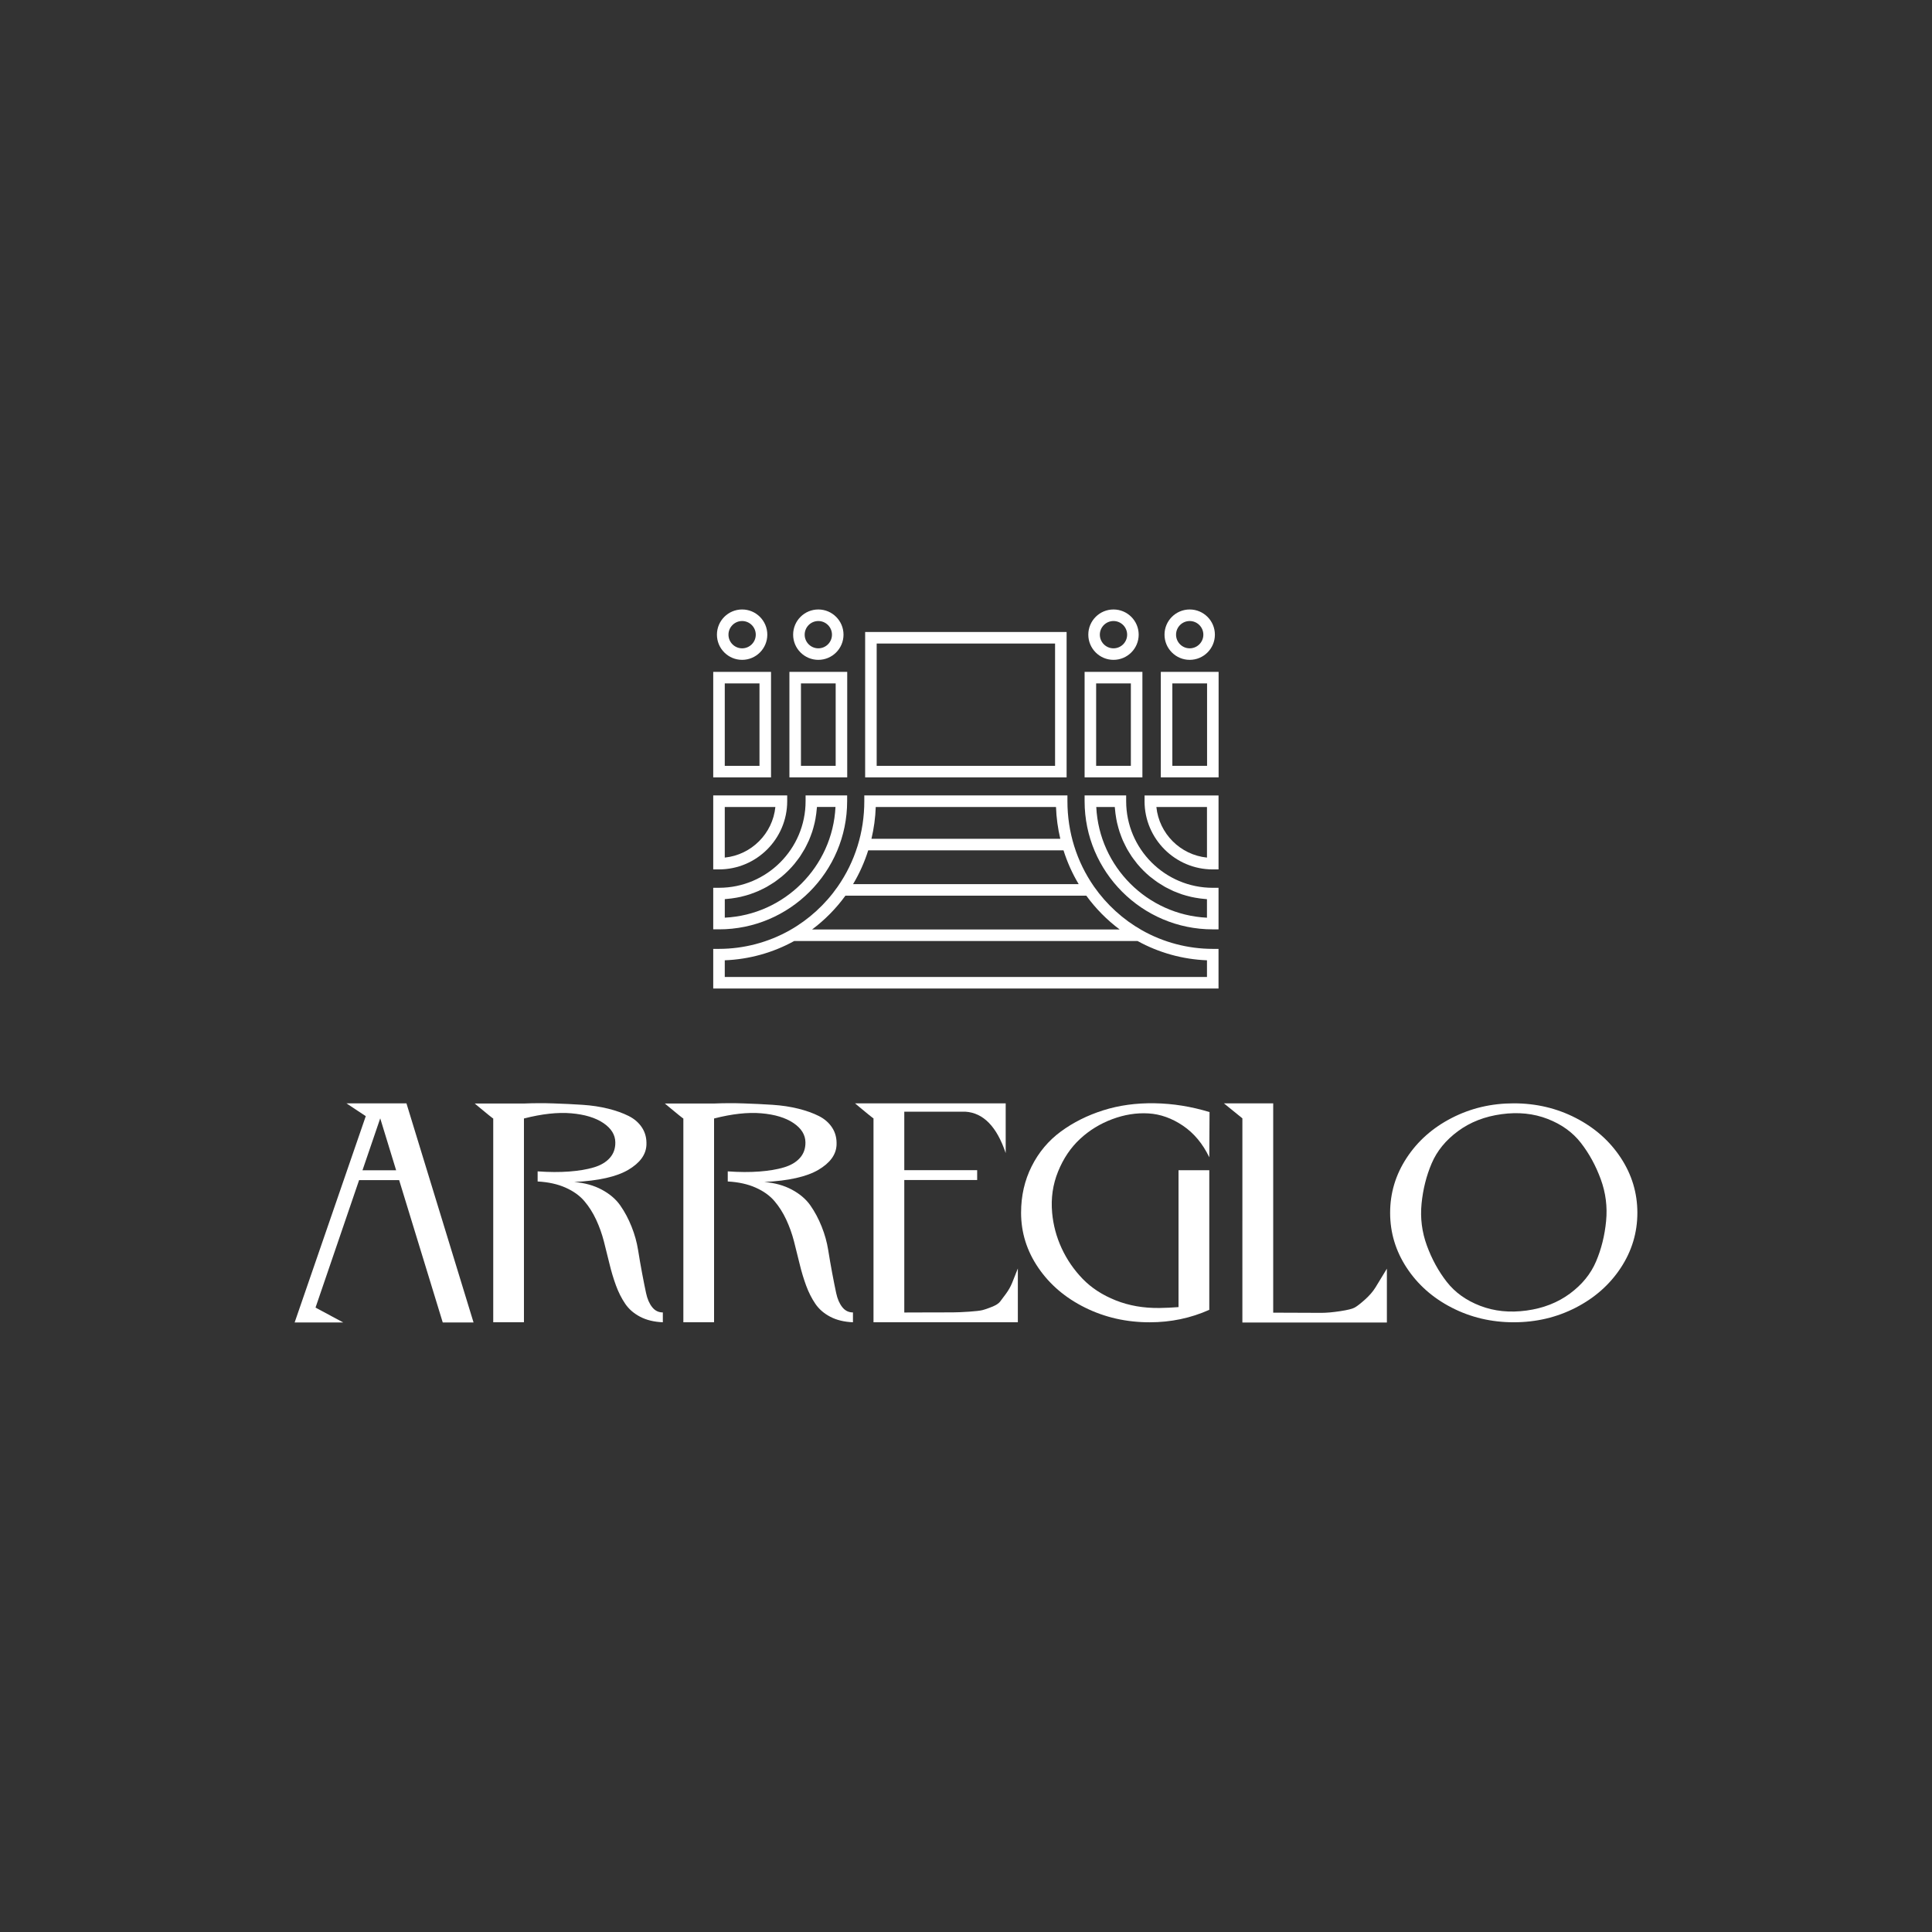 <?xml version="1.0" encoding="utf-8"?>
<!-- Generator: Adobe Illustrator 24.0.2, SVG Export Plug-In . SVG Version: 6.00 Build 0)  -->
<svg version="1.1" id="Layer_1" xmlns="http://www.w3.org/2000/svg" xmlns:xlink="http://www.w3.org/1999/xlink" x="0px" y="0px"
	 viewBox="0 0 1080 1080" style="enable-background:new 0 0 1080 1080;" xml:space="preserve">
<rect x="0" y="0" width="1080" height="1080" fill="#333333" stroke="none"/>
<style type="text/css">
	.st0{display:none;fill:none;stroke:#000000;stroke-miterlimit:10;}
	.st1{fill:none;stroke:#78D1ED;stroke-width:0.25;stroke-miterlimit:10;}
	.st2{fill:none;stroke:#211E1F;stroke-width:2;stroke-miterlimit:10;}
	.st3{fill:#221F1F;}
	.st4{fill:#211E1F;}
	.st5{fill:#FFFFFF;}
</style>
<g>
	<g>
		<path class="st5" d="M204.47,623.94l-10.82-7.17c8.39,0,15.34,0,20.83,0.01c5.49,0.01,9.73,0.01,12.73,0.01l37.51,122.49H247.5
			l-24.38-79.6h-22.38l-24.36,71.27l15.51,8.33H164.7L204.47,623.94z M212.55,625.16l-9.92,29.03h18.81L212.55,625.16z"/>
		<path class="st5" d="M292.16,739.15h-16.44V625.24c0,0.09-0.86-0.56-2.58-1.95c-1.72-1.4-3.44-2.81-5.17-4.26
			c-1.73-1.44-2.59-2.16-2.58-2.16h27.51c5.54-0.23,11.09-0.25,16.67-0.05c5.58,0.18,10.93,0.44,16.07,0.78
			c5.14,0.34,9.91,1.06,14.34,2.16c4.42,1.1,8.25,2.47,11.48,4.1c3.23,1.63,5.73,3.83,7.5,6.59c1.77,2.76,2.57,5.97,2.4,9.63
			c-0.26,5.42-3.66,10.05-10.2,13.89c-6.55,3.84-16.6,6.1-30.17,6.77c5.92,0.5,11.08,1.94,15.5,4.33c4.42,2.39,7.85,5.33,10.28,8.83
			c2.44,3.5,4.53,7.41,6.26,11.75c1.74,4.33,2.96,8.71,3.66,13.12s1.45,8.72,2.24,12.92c0.79,4.2,1.53,7.92,2.23,11.17
			c0.7,3.25,1.83,5.86,3.4,7.84c1.57,1.98,3.56,2.96,5.97,2.96v5.49c-4.91-0.19-9.13-1.22-12.67-3.07
			c-3.54-1.85-6.33-4.27-8.36-7.26s-3.76-6.39-5.16-10.21c-1.4-3.82-2.61-7.84-3.62-12.05c-1.01-4.21-2.06-8.43-3.15-12.65
			c-1.09-4.22-2.54-8.27-4.34-12.14c-1.8-3.87-4-7.33-6.6-10.38c-2.6-3.05-6.11-5.56-10.53-7.52c-4.42-1.96-9.61-3.1-15.56-3.42
			v-0.75v-4.9c6.41,0.46,12.28,0.49,17.62,0.09s9.93-1.17,13.76-2.31c3.84-1.14,6.82-2.89,8.93-5.25c2.12-2.36,3.16-5.27,3.12-8.72
			c-0.04-4.24-2.27-7.85-6.69-10.83s-10.4-4.79-17.95-5.44c-7.55-0.65-16.37,0.32-26.44,2.9l0,113.91L292.16,739.15z"/>
		<path class="st5" d="M398.44,739.15H382V625.24c0,0.09-0.86-0.56-2.58-1.95c-1.72-1.4-3.44-2.81-5.17-4.26
			c-1.73-1.44-2.59-2.16-2.58-2.16h27.51c5.54-0.23,11.09-0.25,16.67-0.05c5.58,0.18,10.93,0.44,16.07,0.78
			c5.14,0.34,9.91,1.06,14.34,2.16c4.42,1.1,8.25,2.47,11.48,4.1c3.23,1.63,5.73,3.83,7.5,6.59c1.77,2.76,2.57,5.97,2.4,9.63
			c-0.26,5.42-3.66,10.05-10.2,13.89c-6.55,3.84-16.6,6.1-30.17,6.77c5.92,0.5,11.08,1.94,15.5,4.33c4.42,2.39,7.85,5.33,10.28,8.83
			c2.44,3.5,4.53,7.41,6.26,11.75c1.74,4.33,2.96,8.71,3.66,13.12s1.45,8.72,2.24,12.92c0.79,4.2,1.53,7.92,2.23,11.17
			c0.7,3.25,1.83,5.86,3.4,7.84c1.57,1.98,3.56,2.96,5.97,2.96v5.49c-4.91-0.19-9.13-1.22-12.67-3.07
			c-3.54-1.85-6.33-4.27-8.36-7.26s-3.76-6.39-5.16-10.21c-1.4-3.82-2.61-7.84-3.62-12.05c-1.01-4.21-2.06-8.43-3.15-12.65
			c-1.09-4.22-2.54-8.27-4.34-12.14c-1.8-3.87-4-7.33-6.6-10.38c-2.6-3.05-6.11-5.56-10.53-7.52c-4.42-1.96-9.61-3.1-15.56-3.42
			v-0.75v-4.9c6.41,0.46,12.28,0.49,17.62,0.09s9.93-1.17,13.76-2.31c3.84-1.14,6.82-2.89,8.93-5.25c2.12-2.36,3.16-5.27,3.12-8.72
			c-0.04-4.24-2.27-7.85-6.69-10.83s-10.4-4.79-17.95-5.44c-7.55-0.65-16.37,0.32-26.44,2.9l0,113.91L398.44,739.15z"/>
		<path class="st5" d="M485.71,623.2c-1.72-1.4-3.44-2.82-5.17-4.26c-1.73-1.44-2.59-2.17-2.58-2.17h84.23v27.81
			c-4.97-14.79-12.48-22.5-22.53-23.14H505.5v32.7h40.74v5.49H505.5v74.07c3.7-0.03,8.7-0.05,14.99-0.05
			c5.62,0,9.64-0.01,12.06-0.02c2.43-0.01,5.47-0.14,9.14-0.39c3.66-0.25,6.15-0.54,7.45-0.86c1.3-0.32,3.07-0.93,5.32-1.83
			c2.24-0.9,3.76-1.86,4.54-2.87c0.78-1.02,1.89-2.49,3.31-4.42c1.43-1.93,2.57-3.95,3.44-6.04c0.87-2.09,1.94-4.8,3.23-8.14v30.07
			h-80.69v-114C488.29,625.25,487.43,624.59,485.71,623.2z"/>
		<path class="st5" d="M676,646.94c-3.68-7.65-8.61-13.55-14.79-17.71c-6.18-4.16-12.6-6.44-19.26-6.83
			c-6.67-0.39-13.4,0.68-20.2,3.22c-6.8,2.54-12.81,6.23-18.01,11.06s-9.29,10.88-12.25,18.16c-2.97,7.28-4.08,14.99-3.34,23.13
			c0.63,6.91,2.41,13.53,5.33,19.85c2.93,6.32,6.84,12.01,11.73,17.07c4.89,5.06,11.06,9.07,18.5,12.03
			c7.44,2.96,15.59,4.37,24.45,4.25c3.68-0.05,7.23-0.22,10.64-0.5l0-76.5H676v77.55v0.48c-10.41,4.65-21.52,6.97-33.34,6.97
			c-13.01,0-25.04-2.73-36.07-8.19c-11.04-5.46-19.76-12.89-26.17-22.29c-6.41-9.4-9.62-19.63-9.63-30.71
			c-0.01-9.49,1.97-18.16,5.93-26.03c3.96-7.87,9.4-14.35,16.32-19.43c6.92-5.09,14.8-9.03,23.65-11.84
			c8.85-2.8,18.42-4.12,28.72-3.95c10.3,0.17,20.54,1.82,30.73,4.93L676,646.94z"/>
		<path class="st5" d="M684.16,616.77h27.57v117.02c2.78,0,6.61,0.01,11.48,0.04c7.3,0.04,12.42,0.06,15.36,0.06
			c2.94,0,6.45-0.31,10.53-0.93c4.08-0.62,6.77-1.27,8.07-1.97c1.31-0.7,3.22-2.17,5.75-4.42c2.53-2.25,4.51-4.52,5.94-6.83
			s3.57-5.83,6.42-10.55v25.17v4.93h-80.78V625.16L684.16,616.77z"/>
		<path class="st5" d="M880.88,624.96c10.61,5.46,19,12.89,25.17,22.29s9.25,19.63,9.25,30.71s-3.08,21.32-9.25,30.72
			c-6.17,9.4-14.56,16.82-25.17,22.29c-10.61,5.46-22.17,8.19-34.69,8.19c-12.51,0-24.07-2.73-34.68-8.19
			c-10.62-5.46-19-12.89-25.17-22.29c-6.17-9.4-9.25-19.64-9.25-30.72s3.08-21.32,9.25-30.71c6.16-9.4,14.55-16.83,25.17-22.29
			c10.61-5.46,22.17-8.19,34.68-8.19C858.71,616.77,870.27,619.5,880.88,624.96z M815.06,632.3c-6.85,5.04-11.76,11.05-14.74,18.02
			c-2.98,6.97-4.86,14.48-5.66,22.53c-0.79,8.05,0.2,15.85,2.97,23.42c2.77,7.56,6.46,14.31,11.08,20.25
			c4.62,5.94,10.86,10.42,18.74,13.45c7.88,3.03,16.51,3.91,25.9,2.63c9.33-1.27,17.41-4.43,24.22-9.46
			c6.81-5.04,11.7-11.04,14.65-18.01c2.96-6.97,4.82-14.48,5.6-22.53c0.78-8.05-0.22-15.85-2.99-23.41
			c-2.77-7.56-6.45-14.31-11.06-20.25c-4.6-5.94-10.81-10.43-18.65-13.46c-7.83-3.04-16.41-3.92-25.73-2.65
			C830.02,624.1,821.91,627.25,815.06,632.3z"/>
	</g>
	<g>
		<path class="st5" d="M596.24,353.3H483.62v81.25h112.62V353.3z M490.07,428.1v-68.35h99.72v68.35H490.07z"/>
		<path class="st5" d="M638.61,375.58H606.3v58.97h32.31V375.58z M612.75,428.1v-46.07h19.41v46.07H612.75z"/>
		<path class="st5" d="M622.45,368.86c7.76,0,14.08-6.31,14.08-14.08c0-7.76-6.31-14.08-14.08-14.08c-7.76,0-14.08,6.31-14.08,14.08
			C608.38,362.55,614.69,368.86,622.45,368.86z M622.45,347.16c4.2,0,7.63,3.42,7.63,7.63s-3.42,7.63-7.63,7.63
			s-7.63-3.42-7.63-7.63S618.25,347.16,622.45,347.16z"/>
		<path class="st5" d="M648.9,375.58v58.97h32.31v-58.97H648.9z M655.35,428.1v-46.07h19.41v46.07H655.35z"/>
		<path class="st5" d="M665.05,368.86c7.76,0,14.08-6.31,14.08-14.08c0-7.76-6.31-14.08-14.08-14.08c-7.76,0-14.08,6.31-14.08,14.08
			C650.97,362.55,657.29,368.86,665.05,368.86z M665.05,347.16c4.2,0,7.63,3.42,7.63,7.63s-3.42,7.63-7.63,7.63
			s-7.63-3.42-7.63-7.63S660.84,347.16,665.05,347.16z"/>
		<path class="st5" d="M473.56,447.88v-3.23h-23.23v3.23c0,26.69-21.71,48.4-48.4,48.4h-3.23v23.23h3.23
			C441.42,519.52,473.56,487.38,473.56,447.88z M408.81,502.25c0.98-0.12,1.95-0.27,2.91-0.45c0.78-0.14,1.55-0.29,2.31-0.46
			c0.96-0.22,1.9-0.47,2.84-0.73c0.74-0.21,1.47-0.42,2.2-0.66c0.94-0.31,1.86-0.66,2.77-1.02c0.69-0.27,1.38-0.53,2.06-0.83
			c0.93-0.41,1.82-0.86,2.72-1.31c0.63-0.32,1.26-0.62,1.88-0.96c0.93-0.52,1.82-1.08,2.71-1.65c0.54-0.35,1.1-0.67,1.63-1.03
			c0.98-0.67,1.92-1.4,2.85-2.13c0.4-0.32,0.82-0.6,1.22-0.93c2.62-2.18,5.03-4.59,7.21-7.21c0.32-0.39,0.6-0.8,0.92-1.2
			c0.74-0.94,1.47-1.88,2.15-2.87c0.36-0.53,0.68-1.08,1.02-1.62c0.57-0.9,1.14-1.8,1.66-2.73c0.34-0.6,0.63-1.23,0.95-1.85
			c0.46-0.91,0.92-1.82,1.33-2.76c0.29-0.67,0.55-1.35,0.82-2.03c0.36-0.93,0.72-1.85,1.03-2.8c0.24-0.71,0.44-1.44,0.65-2.17
			c0.27-0.95,0.52-1.91,0.74-2.88c0.17-0.75,0.32-1.51,0.46-2.27c0.18-0.98,0.33-1.97,0.45-2.96c0.1-0.78,0.18-1.56,0.25-2.35
			c0.04-0.43,0.11-0.85,0.14-1.29h10.35c-1.63,33.38-28.5,60.25-61.88,61.88v-10.35c0.42-0.02,0.84-0.1,1.26-0.13
			C407.21,502.44,408.01,502.35,408.81,502.25z"/>
		<path class="st5" d="M440.05,447.88v-3.23H398.7v41.35h3.23C422.94,486.01,440.05,468.9,440.05,447.88z M405.15,479.4v-28.29
			h28.29C431.92,466,420.04,477.88,405.15,479.4z"/>
		<path class="st5" d="M638.31,519.99c-10.53-5.95-19.78-14.39-26.75-24.38c-9.72-13.96-14.86-30.46-14.86-47.73v-3.23H483.15v3.23
			c0,17.25-5.13,33.75-14.84,47.7l-0.02,0.03c-6.96,10-16.21,18.43-26.74,24.38c-12.04,6.81-25.74,10.42-39.63,10.44l-3.22,0v22.16
			h282.46v-22.16l-3.22,0C664.05,530.41,650.35,526.8,638.31,519.99z M485.35,475.33H594.5c2.09,6.59,4.9,12.94,8.49,18.9h-62.78
			h-10.96h-52.38C480.45,488.26,483.26,481.92,485.35,475.33z M590.31,451.11c0.21,6.05,1.03,11.99,2.4,17.77H487.15
			c1.37-5.78,2.19-11.72,2.4-17.77H590.31z M472.6,500.68h56.65h10.96h67.04c5.22,7.19,11.55,13.59,18.65,18.9h-85.69h-10.96h-75.29
			C461.06,514.27,467.38,507.87,472.6,500.68z M529.25,526.02h10.96h95.67c11.89,6.56,25.23,10.27,38.83,10.79v9.33H405.15v-9.33
			c13.6-0.52,26.94-4.23,38.83-10.79H529.25z"/>
		<path class="st5" d="M629.53,447.88v-3.23H606.3v3.23c0,39.5,32.14,71.64,71.64,71.64h3.23v-23.23h-3.23
			C651.24,496.28,629.53,474.57,629.53,447.88z M644.14,491c0.94,0.74,1.88,1.47,2.87,2.15c0.53,0.36,1.08,0.68,1.62,1.03
			c0.9,0.57,1.79,1.14,2.72,1.66c0.61,0.34,1.25,0.64,1.87,0.96c0.9,0.46,1.8,0.91,2.73,1.32c0.68,0.3,1.37,0.56,2.06,0.83
			c0.92,0.36,1.83,0.71,2.77,1.02c0.73,0.24,1.46,0.45,2.2,0.66c0.94,0.27,1.88,0.52,2.84,0.73c0.76,0.17,1.53,0.32,2.31,0.46
			c0.96,0.17,1.93,0.32,2.91,0.45c0.8,0.1,1.6,0.19,2.4,0.25c0.42,0.03,0.83,0.11,1.26,0.13v10.35
			c-33.38-1.63-60.25-28.5-61.88-61.88h10.35c0.02,0.43,0.1,0.84,0.13,1.26c0.07,0.8,0.15,1.6,0.25,2.4
			c0.12,0.98,0.27,1.96,0.45,2.92c0.14,0.77,0.29,1.54,0.46,2.29c0.22,0.96,0.47,1.91,0.74,2.86c0.21,0.73,0.42,1.46,0.65,2.18
			c0.31,0.95,0.66,1.87,1.02,2.79c0.27,0.68,0.53,1.37,0.82,2.04c0.41,0.94,0.87,1.85,1.33,2.75c0.31,0.62,0.61,1.24,0.95,1.85
			c0.52,0.94,1.1,1.84,1.67,2.75c0.34,0.53,0.66,1.08,1.01,1.6c0.68,0.99,1.42,1.94,2.16,2.89c0.31,0.39,0.59,0.8,0.9,1.18
			c2.18,2.62,4.59,5.04,7.21,7.21C643.33,490.4,643.74,490.69,644.14,491z"/>
		<path class="st5" d="M639.81,447.88c0,21.02,17.1,38.13,38.13,38.13h3.23v-41.35h-41.35V447.88z M674.71,451.11v28.29
			c-14.9-1.51-26.77-13.39-28.29-28.29H674.71z"/>
		<path class="st5" d="M473.6,375.58h-32.31v58.97h32.31V375.58z M447.74,428.1v-46.07h19.41v46.07H447.74z"/>
		<path class="st5" d="M457.45,368.86c7.76,0,14.08-6.31,14.08-14.08c0-7.76-6.31-14.08-14.08-14.08s-14.08,6.31-14.08,14.08
			C443.37,362.55,449.69,368.86,457.45,368.86z M457.45,347.16c4.2,0,7.63,3.42,7.63,7.63s-3.42,7.63-7.63,7.63
			c-4.2,0-7.63-3.42-7.63-7.63S453.24,347.16,457.45,347.16z"/>
		<path class="st5" d="M431.01,375.58H398.7v58.97h32.31V375.58z M405.15,428.1v-46.07h19.41v46.07H405.15z"/>
		<path class="st5" d="M414.85,368.86c7.76,0,14.08-6.31,14.08-14.08c0-7.76-6.31-14.08-14.08-14.08s-14.08,6.31-14.08,14.08
			C400.77,362.55,407.09,368.86,414.85,368.86z M414.85,347.16c4.2,0,7.63,3.42,7.63,7.63s-3.42,7.63-7.63,7.63
			c-4.2,0-7.63-3.42-7.63-7.63S410.65,347.16,414.85,347.16z"/>
	</g>
</g>
</svg>
